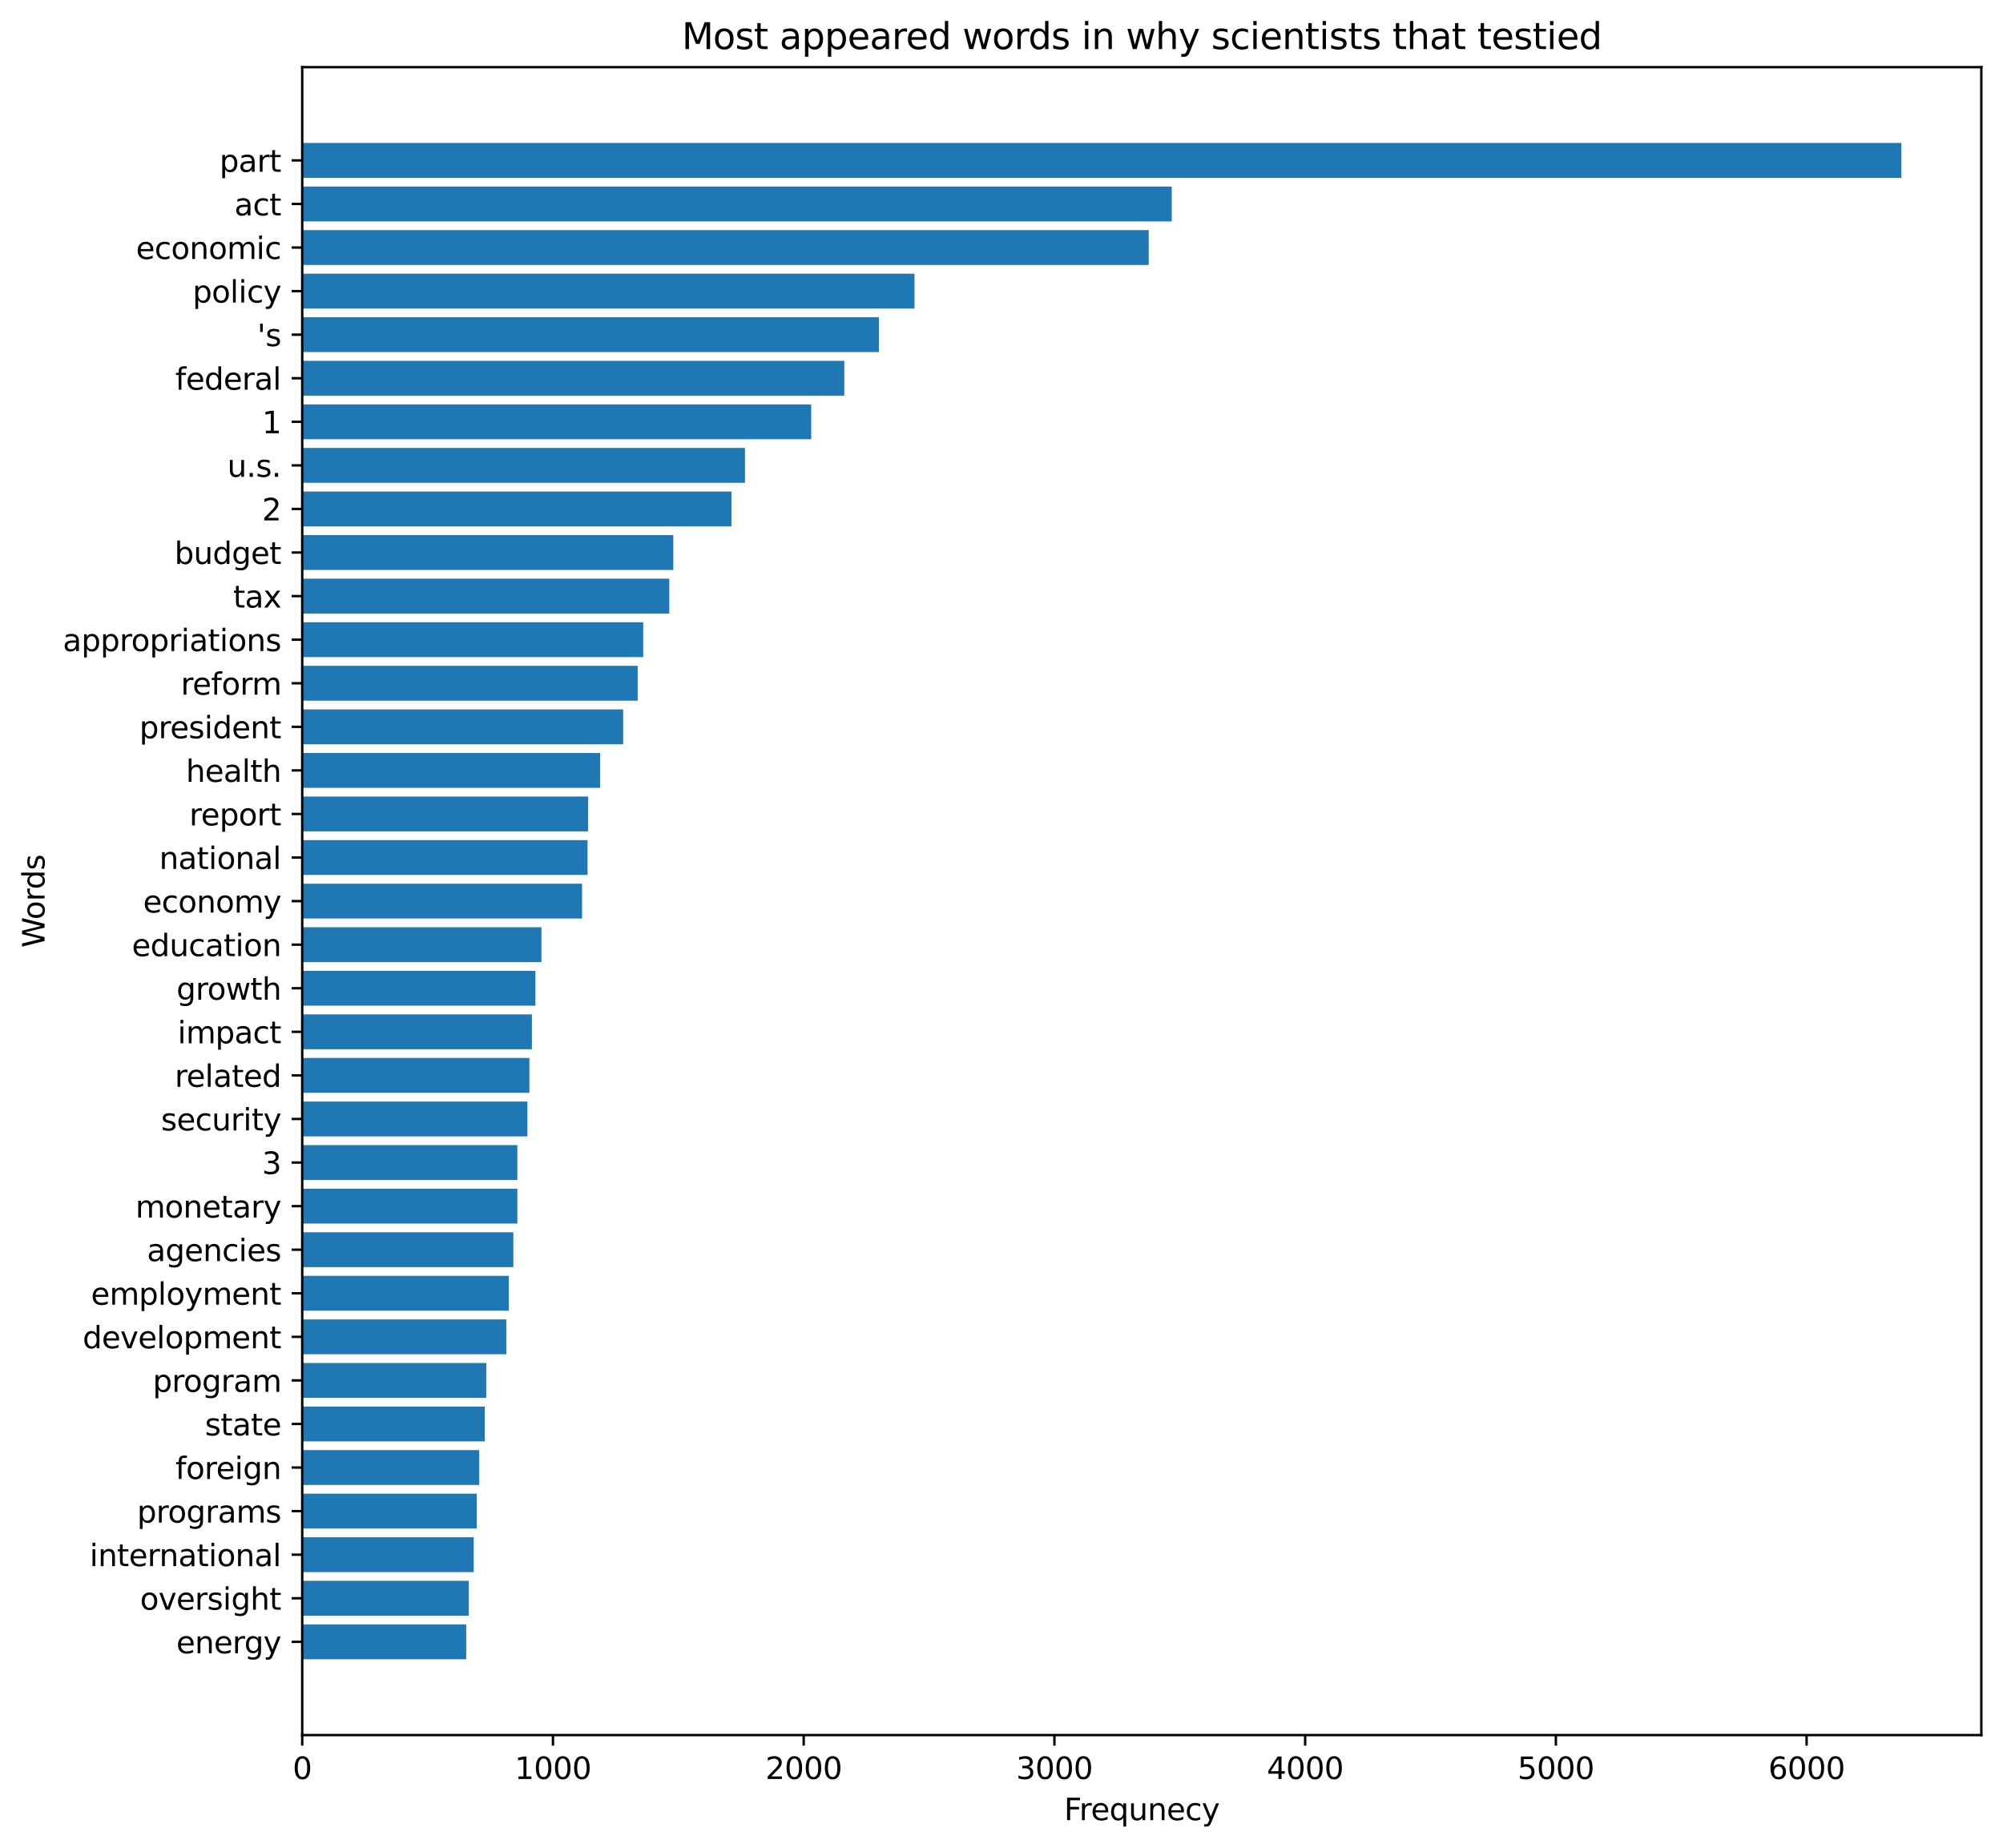 <?xml version="1.0" encoding="utf-8" standalone="no"?>
<!DOCTYPE svg PUBLIC "-//W3C//DTD SVG 1.1//EN"
  "http://www.w3.org/Graphics/SVG/1.1/DTD/svg11.dtd">
<svg xmlns:xlink="http://www.w3.org/1999/xlink" width="665.638pt" height="614.274pt" viewBox="0 0 665.638 614.274" xmlns="http://www.w3.org/2000/svg" version="1.1">
 <defs>
  <style type="text/css">*{stroke-linejoin: round; stroke-linecap: butt}</style>
 </defs>
 <g id="figure_1">
  <g id="patch_1">
   <path d="M 0 614.274 
L 665.638 614.274 
L 665.638 0 
L 0 0 
z
" style="fill: #ffffff"/>
  </g>
  <g id="axes_1">
   <g id="patch_2">
    <path d="M 100.438 576.718 
L 658.438 576.718 
L 658.438 22.318 
L 100.438 22.318 
z
" style="fill: #ffffff"/>
   </g>
   <g id="patch_3">
    <path d="M 100.438 551.518 
L 154.93 551.518 
L 154.93 539.932 
L 100.438 539.932 
z
" clip-path="url(#p241b0d9d0e)" style="fill: #1f77b4"/>
   </g>
   <g id="patch_4">
    <path d="M 100.438 537.035 
L 155.763 537.035 
L 155.763 525.449 
L 100.438 525.449 
z
" clip-path="url(#p241b0d9d0e)" style="fill: #1f77b4"/>
   </g>
   <g id="patch_5">
    <path d="M 100.438 522.553 
L 157.43 522.553 
L 157.43 510.966 
L 100.438 510.966 
z
" clip-path="url(#p241b0d9d0e)" style="fill: #1f77b4"/>
   </g>
   <g id="patch_6">
    <path d="M 100.438 508.07 
L 158.43 508.07 
L 158.43 496.484 
L 100.438 496.484 
z
" clip-path="url(#p241b0d9d0e)" style="fill: #1f77b4"/>
   </g>
   <g id="patch_7">
    <path d="M 100.438 493.587 
L 159.263 493.587 
L 159.263 482.001 
L 100.438 482.001 
z
" clip-path="url(#p241b0d9d0e)" style="fill: #1f77b4"/>
   </g>
   <g id="patch_8">
    <path d="M 100.438 479.104 
L 161.096 479.104 
L 161.096 467.518 
L 100.438 467.518 
z
" clip-path="url(#p241b0d9d0e)" style="fill: #1f77b4"/>
   </g>
   <g id="patch_9">
    <path d="M 100.438 464.622 
L 161.596 464.622 
L 161.596 453.035 
L 100.438 453.035 
z
" clip-path="url(#p241b0d9d0e)" style="fill: #1f77b4"/>
   </g>
   <g id="patch_10">
    <path d="M 100.438 450.139 
L 168.262 450.139 
L 168.262 438.553 
L 100.438 438.553 
z
" clip-path="url(#p241b0d9d0e)" style="fill: #1f77b4"/>
   </g>
   <g id="patch_11">
    <path d="M 100.438 435.656 
L 169.095 435.656 
L 169.095 424.07 
L 100.438 424.07 
z
" clip-path="url(#p241b0d9d0e)" style="fill: #1f77b4"/>
   </g>
   <g id="patch_12">
    <path d="M 100.438 421.173 
L 170.595 421.173 
L 170.595 409.587 
L 100.438 409.587 
z
" clip-path="url(#p241b0d9d0e)" style="fill: #1f77b4"/>
   </g>
   <g id="patch_13">
    <path d="M 100.438 406.691 
L 171.928 406.691 
L 171.928 395.104 
L 100.438 395.104 
z
" clip-path="url(#p241b0d9d0e)" style="fill: #1f77b4"/>
   </g>
   <g id="patch_14">
    <path d="M 100.438 392.208 
L 171.928 392.208 
L 171.928 380.622 
L 100.438 380.622 
z
" clip-path="url(#p241b0d9d0e)" style="fill: #1f77b4"/>
   </g>
   <g id="patch_15">
    <path d="M 100.438 377.725 
L 175.261 377.725 
L 175.261 366.139 
L 100.438 366.139 
z
" clip-path="url(#p241b0d9d0e)" style="fill: #1f77b4"/>
   </g>
   <g id="patch_16">
    <path d="M 100.438 363.242 
L 175.927 363.242 
L 175.927 351.656 
L 100.438 351.656 
z
" clip-path="url(#p241b0d9d0e)" style="fill: #1f77b4"/>
   </g>
   <g id="patch_17">
    <path d="M 100.438 348.76 
L 176.761 348.76 
L 176.761 337.173 
L 100.438 337.173 
z
" clip-path="url(#p241b0d9d0e)" style="fill: #1f77b4"/>
   </g>
   <g id="patch_18">
    <path d="M 100.438 334.277 
L 177.927 334.277 
L 177.927 322.691 
L 100.438 322.691 
z
" clip-path="url(#p241b0d9d0e)" style="fill: #1f77b4"/>
   </g>
   <g id="patch_19">
    <path d="M 100.438 319.794 
L 179.927 319.794 
L 179.927 308.208 
L 100.438 308.208 
z
" clip-path="url(#p241b0d9d0e)" style="fill: #1f77b4"/>
   </g>
   <g id="patch_20">
    <path d="M 100.438 305.311 
L 193.425 305.311 
L 193.425 293.725 
L 100.438 293.725 
z
" clip-path="url(#p241b0d9d0e)" style="fill: #1f77b4"/>
   </g>
   <g id="patch_21">
    <path d="M 100.438 290.828 
L 195.258 290.828 
L 195.258 279.242 
L 100.438 279.242 
z
" clip-path="url(#p241b0d9d0e)" style="fill: #1f77b4"/>
   </g>
   <g id="patch_22">
    <path d="M 100.438 276.346 
L 195.425 276.346 
L 195.425 264.76 
L 100.438 264.76 
z
" clip-path="url(#p241b0d9d0e)" style="fill: #1f77b4"/>
   </g>
   <g id="patch_23">
    <path d="M 100.438 261.863 
L 199.424 261.863 
L 199.424 250.277 
L 100.438 250.277 
z
" clip-path="url(#p241b0d9d0e)" style="fill: #1f77b4"/>
   </g>
   <g id="patch_24">
    <path d="M 100.438 247.38 
L 207.09 247.38 
L 207.09 235.794 
L 100.438 235.794 
z
" clip-path="url(#p241b0d9d0e)" style="fill: #1f77b4"/>
   </g>
   <g id="patch_25">
    <path d="M 100.438 232.897 
L 211.923 232.897 
L 211.923 221.311 
L 100.438 221.311 
z
" clip-path="url(#p241b0d9d0e)" style="fill: #1f77b4"/>
   </g>
   <g id="patch_26">
    <path d="M 100.438 218.415 
L 213.756 218.415 
L 213.756 206.828 
L 100.438 206.828 
z
" clip-path="url(#p241b0d9d0e)" style="fill: #1f77b4"/>
   </g>
   <g id="patch_27">
    <path d="M 100.438 203.932 
L 222.421 203.932 
L 222.421 192.346 
L 100.438 192.346 
z
" clip-path="url(#p241b0d9d0e)" style="fill: #1f77b4"/>
   </g>
   <g id="patch_28">
    <path d="M 100.438 189.449 
L 223.754 189.449 
L 223.754 177.863 
L 100.438 177.863 
z
" clip-path="url(#p241b0d9d0e)" style="fill: #1f77b4"/>
   </g>
   <g id="patch_29">
    <path d="M 100.438 174.966 
L 243.085 174.966 
L 243.085 163.38 
L 100.438 163.38 
z
" clip-path="url(#p241b0d9d0e)" style="fill: #1f77b4"/>
   </g>
   <g id="patch_30">
    <path d="M 100.438 160.484 
L 247.584 160.484 
L 247.584 148.897 
L 100.438 148.897 
z
" clip-path="url(#p241b0d9d0e)" style="fill: #1f77b4"/>
   </g>
   <g id="patch_31">
    <path d="M 100.438 146.001 
L 269.581 146.001 
L 269.581 134.415 
L 100.438 134.415 
z
" clip-path="url(#p241b0d9d0e)" style="fill: #1f77b4"/>
   </g>
   <g id="patch_32">
    <path d="M 100.438 131.518 
L 280.58 131.518 
L 280.58 119.932 
L 100.438 119.932 
z
" clip-path="url(#p241b0d9d0e)" style="fill: #1f77b4"/>
   </g>
   <g id="patch_33">
    <path d="M 100.438 117.035 
L 292.078 117.035 
L 292.078 105.449 
L 100.438 105.449 
z
" clip-path="url(#p241b0d9d0e)" style="fill: #1f77b4"/>
   </g>
   <g id="patch_34">
    <path d="M 100.438 102.553 
L 303.91 102.553 
L 303.91 90.966 
L 100.438 90.966 
z
" clip-path="url(#p241b0d9d0e)" style="fill: #1f77b4"/>
   </g>
   <g id="patch_35">
    <path d="M 100.438 88.07 
L 381.733 88.07 
L 381.733 76.484 
L 100.438 76.484 
z
" clip-path="url(#p241b0d9d0e)" style="fill: #1f77b4"/>
   </g>
   <g id="patch_36">
    <path d="M 100.438 73.587 
L 389.399 73.587 
L 389.399 62.001 
L 100.438 62.001 
z
" clip-path="url(#p241b0d9d0e)" style="fill: #1f77b4"/>
   </g>
   <g id="patch_37">
    <path d="M 100.438 59.104 
L 631.866 59.104 
L 631.866 47.518 
L 100.438 47.518 
z
" clip-path="url(#p241b0d9d0e)" style="fill: #1f77b4"/>
   </g>
   <g id="matplotlib.axis_1">
    <g id="xtick_1">
     <g id="line2d_1">
      <defs>
       <path id="mbbb0df22d0" d="M 0 0 
L 0 3.5 
" style="stroke: #000000; stroke-width: 0.8"/>
      </defs>
      <g>
       <use xlink:href="#mbbb0df22d0" x="100.438" y="576.718" style="stroke: #000000; stroke-width: 0.8"/>
      </g>
     </g>
     <g id="text_1">
      <!-- 0 -->
      <g transform="translate(97.256 591.317) scale(0.1 -0.1)">
       <defs>
        <path id="DejaVuSans-30" d="M 2034 4250 
Q 1547 4250 1301 3770 
Q 1056 3291 1056 2328 
Q 1056 1369 1301 889 
Q 1547 409 2034 409 
Q 2525 409 2770 889 
Q 3016 1369 3016 2328 
Q 3016 3291 2770 3770 
Q 2525 4250 2034 4250 
z
M 2034 4750 
Q 2819 4750 3233 4129 
Q 3647 3509 3647 2328 
Q 3647 1150 3233 529 
Q 2819 -91 2034 -91 
Q 1250 -91 836 529 
Q 422 1150 422 2328 
Q 422 3509 836 4129 
Q 1250 4750 2034 4750 
z
" transform="scale(0.016)"/>
       </defs>
       <use xlink:href="#DejaVuSans-30"/>
      </g>
     </g>
    </g>
    <g id="xtick_2">
     <g id="line2d_2">
      <g>
       <use xlink:href="#mbbb0df22d0" x="183.76" y="576.718" style="stroke: #000000; stroke-width: 0.8"/>
      </g>
     </g>
     <g id="text_2">
      <!-- 1000 -->
      <g transform="translate(171.035 591.317) scale(0.1 -0.1)">
       <defs>
        <path id="DejaVuSans-31" d="M 794 531 
L 1825 531 
L 1825 4091 
L 703 3866 
L 703 4441 
L 1819 4666 
L 2450 4666 
L 2450 531 
L 3481 531 
L 3481 0 
L 794 0 
L 794 531 
z
" transform="scale(0.016)"/>
       </defs>
       <use xlink:href="#DejaVuSans-31"/>
       <use xlink:href="#DejaVuSans-30" x="63.623"/>
       <use xlink:href="#DejaVuSans-30" x="127.246"/>
       <use xlink:href="#DejaVuSans-30" x="190.869"/>
      </g>
     </g>
    </g>
    <g id="xtick_3">
     <g id="line2d_3">
      <g>
       <use xlink:href="#mbbb0df22d0" x="267.082" y="576.718" style="stroke: #000000; stroke-width: 0.8"/>
      </g>
     </g>
     <g id="text_3">
      <!-- 2000 -->
      <g transform="translate(254.357 591.317) scale(0.1 -0.1)">
       <defs>
        <path id="DejaVuSans-32" d="M 1228 531 
L 3431 531 
L 3431 0 
L 469 0 
L 469 531 
Q 828 903 1448 1529 
Q 2069 2156 2228 2338 
Q 2531 2678 2651 2914 
Q 2772 3150 2772 3378 
Q 2772 3750 2511 3984 
Q 2250 4219 1831 4219 
Q 1534 4219 1204 4116 
Q 875 4013 500 3803 
L 500 4441 
Q 881 4594 1212 4672 
Q 1544 4750 1819 4750 
Q 2544 4750 2975 4387 
Q 3406 4025 3406 3419 
Q 3406 3131 3298 2873 
Q 3191 2616 2906 2266 
Q 2828 2175 2409 1742 
Q 1991 1309 1228 531 
z
" transform="scale(0.016)"/>
       </defs>
       <use xlink:href="#DejaVuSans-32"/>
       <use xlink:href="#DejaVuSans-30" x="63.623"/>
       <use xlink:href="#DejaVuSans-30" x="127.246"/>
       <use xlink:href="#DejaVuSans-30" x="190.869"/>
      </g>
     </g>
    </g>
    <g id="xtick_4">
     <g id="line2d_4">
      <g>
       <use xlink:href="#mbbb0df22d0" x="350.404" y="576.718" style="stroke: #000000; stroke-width: 0.8"/>
      </g>
     </g>
     <g id="text_4">
      <!-- 3000 -->
      <g transform="translate(337.679 591.317) scale(0.1 -0.1)">
       <defs>
        <path id="DejaVuSans-33" d="M 2597 2516 
Q 3050 2419 3304 2112 
Q 3559 1806 3559 1356 
Q 3559 666 3084 287 
Q 2609 -91 1734 -91 
Q 1441 -91 1130 -33 
Q 819 25 488 141 
L 488 750 
Q 750 597 1062 519 
Q 1375 441 1716 441 
Q 2309 441 2620 675 
Q 2931 909 2931 1356 
Q 2931 1769 2642 2001 
Q 2353 2234 1838 2234 
L 1294 2234 
L 1294 2753 
L 1863 2753 
Q 2328 2753 2575 2939 
Q 2822 3125 2822 3475 
Q 2822 3834 2567 4026 
Q 2313 4219 1838 4219 
Q 1578 4219 1281 4162 
Q 984 4106 628 3988 
L 628 4550 
Q 988 4650 1302 4700 
Q 1616 4750 1894 4750 
Q 2613 4750 3031 4423 
Q 3450 4097 3450 3541 
Q 3450 3153 3228 2886 
Q 3006 2619 2597 2516 
z
" transform="scale(0.016)"/>
       </defs>
       <use xlink:href="#DejaVuSans-33"/>
       <use xlink:href="#DejaVuSans-30" x="63.623"/>
       <use xlink:href="#DejaVuSans-30" x="127.246"/>
       <use xlink:href="#DejaVuSans-30" x="190.869"/>
      </g>
     </g>
    </g>
    <g id="xtick_5">
     <g id="line2d_5">
      <g>
       <use xlink:href="#mbbb0df22d0" x="433.726" y="576.718" style="stroke: #000000; stroke-width: 0.8"/>
      </g>
     </g>
     <g id="text_5">
      <!-- 4000 -->
      <g transform="translate(421.001 591.317) scale(0.1 -0.1)">
       <defs>
        <path id="DejaVuSans-34" d="M 2419 4116 
L 825 1625 
L 2419 1625 
L 2419 4116 
z
M 2253 4666 
L 3047 4666 
L 3047 1625 
L 3713 1625 
L 3713 1100 
L 3047 1100 
L 3047 0 
L 2419 0 
L 2419 1100 
L 313 1100 
L 313 1709 
L 2253 4666 
z
" transform="scale(0.016)"/>
       </defs>
       <use xlink:href="#DejaVuSans-34"/>
       <use xlink:href="#DejaVuSans-30" x="63.623"/>
       <use xlink:href="#DejaVuSans-30" x="127.246"/>
       <use xlink:href="#DejaVuSans-30" x="190.869"/>
      </g>
     </g>
    </g>
    <g id="xtick_6">
     <g id="line2d_6">
      <g>
       <use xlink:href="#mbbb0df22d0" x="517.048" y="576.718" style="stroke: #000000; stroke-width: 0.8"/>
      </g>
     </g>
     <g id="text_6">
      <!-- 5000 -->
      <g transform="translate(504.323 591.317) scale(0.1 -0.1)">
       <defs>
        <path id="DejaVuSans-35" d="M 691 4666 
L 3169 4666 
L 3169 4134 
L 1269 4134 
L 1269 2991 
Q 1406 3038 1543 3061 
Q 1681 3084 1819 3084 
Q 2600 3084 3056 2656 
Q 3513 2228 3513 1497 
Q 3513 744 3044 326 
Q 2575 -91 1722 -91 
Q 1428 -91 1123 -41 
Q 819 9 494 109 
L 494 744 
Q 775 591 1075 516 
Q 1375 441 1709 441 
Q 2250 441 2565 725 
Q 2881 1009 2881 1497 
Q 2881 1984 2565 2268 
Q 2250 2553 1709 2553 
Q 1456 2553 1204 2497 
Q 953 2441 691 2322 
L 691 4666 
z
" transform="scale(0.016)"/>
       </defs>
       <use xlink:href="#DejaVuSans-35"/>
       <use xlink:href="#DejaVuSans-30" x="63.623"/>
       <use xlink:href="#DejaVuSans-30" x="127.246"/>
       <use xlink:href="#DejaVuSans-30" x="190.869"/>
      </g>
     </g>
    </g>
    <g id="xtick_7">
     <g id="line2d_7">
      <g>
       <use xlink:href="#mbbb0df22d0" x="600.37" y="576.718" style="stroke: #000000; stroke-width: 0.8"/>
      </g>
     </g>
     <g id="text_7">
      <!-- 6000 -->
      <g transform="translate(587.645 591.317) scale(0.1 -0.1)">
       <defs>
        <path id="DejaVuSans-36" d="M 2113 2584 
Q 1688 2584 1439 2293 
Q 1191 2003 1191 1497 
Q 1191 994 1439 701 
Q 1688 409 2113 409 
Q 2538 409 2786 701 
Q 3034 994 3034 1497 
Q 3034 2003 2786 2293 
Q 2538 2584 2113 2584 
z
M 3366 4563 
L 3366 3988 
Q 3128 4100 2886 4159 
Q 2644 4219 2406 4219 
Q 1781 4219 1451 3797 
Q 1122 3375 1075 2522 
Q 1259 2794 1537 2939 
Q 1816 3084 2150 3084 
Q 2853 3084 3261 2657 
Q 3669 2231 3669 1497 
Q 3669 778 3244 343 
Q 2819 -91 2113 -91 
Q 1303 -91 875 529 
Q 447 1150 447 2328 
Q 447 3434 972 4092 
Q 1497 4750 2381 4750 
Q 2619 4750 2861 4703 
Q 3103 4656 3366 4563 
z
" transform="scale(0.016)"/>
       </defs>
       <use xlink:href="#DejaVuSans-36"/>
       <use xlink:href="#DejaVuSans-30" x="63.623"/>
       <use xlink:href="#DejaVuSans-30" x="127.246"/>
       <use xlink:href="#DejaVuSans-30" x="190.869"/>
      </g>
     </g>
    </g>
    <g id="text_8">
     <!-- Frequnecy -->
     <g transform="translate(353.608 604.995) scale(0.1 -0.1)">
      <defs>
       <path id="DejaVuSans-46" d="M 628 4666 
L 3309 4666 
L 3309 4134 
L 1259 4134 
L 1259 2759 
L 3109 2759 
L 3109 2228 
L 1259 2228 
L 1259 0 
L 628 0 
L 628 4666 
z
" transform="scale(0.016)"/>
       <path id="DejaVuSans-72" d="M 2631 2963 
Q 2534 3019 2420 3045 
Q 2306 3072 2169 3072 
Q 1681 3072 1420 2755 
Q 1159 2438 1159 1844 
L 1159 0 
L 581 0 
L 581 3500 
L 1159 3500 
L 1159 2956 
Q 1341 3275 1631 3429 
Q 1922 3584 2338 3584 
Q 2397 3584 2469 3576 
Q 2541 3569 2628 3553 
L 2631 2963 
z
" transform="scale(0.016)"/>
       <path id="DejaVuSans-65" d="M 3597 1894 
L 3597 1613 
L 953 1613 
Q 991 1019 1311 708 
Q 1631 397 2203 397 
Q 2534 397 2845 478 
Q 3156 559 3463 722 
L 3463 178 
Q 3153 47 2828 -22 
Q 2503 -91 2169 -91 
Q 1331 -91 842 396 
Q 353 884 353 1716 
Q 353 2575 817 3079 
Q 1281 3584 2069 3584 
Q 2775 3584 3186 3129 
Q 3597 2675 3597 1894 
z
M 3022 2063 
Q 3016 2534 2758 2815 
Q 2500 3097 2075 3097 
Q 1594 3097 1305 2825 
Q 1016 2553 972 2059 
L 3022 2063 
z
" transform="scale(0.016)"/>
       <path id="DejaVuSans-71" d="M 947 1747 
Q 947 1113 1208 752 
Q 1469 391 1925 391 
Q 2381 391 2643 752 
Q 2906 1113 2906 1747 
Q 2906 2381 2643 2742 
Q 2381 3103 1925 3103 
Q 1469 3103 1208 2742 
Q 947 2381 947 1747 
z
M 2906 525 
Q 2725 213 2448 61 
Q 2172 -91 1784 -91 
Q 1150 -91 751 415 
Q 353 922 353 1747 
Q 353 2572 751 3078 
Q 1150 3584 1784 3584 
Q 2172 3584 2448 3432 
Q 2725 3281 2906 2969 
L 2906 3500 
L 3481 3500 
L 3481 -1331 
L 2906 -1331 
L 2906 525 
z
" transform="scale(0.016)"/>
       <path id="DejaVuSans-75" d="M 544 1381 
L 544 3500 
L 1119 3500 
L 1119 1403 
Q 1119 906 1312 657 
Q 1506 409 1894 409 
Q 2359 409 2629 706 
Q 2900 1003 2900 1516 
L 2900 3500 
L 3475 3500 
L 3475 0 
L 2900 0 
L 2900 538 
Q 2691 219 2414 64 
Q 2138 -91 1772 -91 
Q 1169 -91 856 284 
Q 544 659 544 1381 
z
M 1991 3584 
L 1991 3584 
z
" transform="scale(0.016)"/>
       <path id="DejaVuSans-6e" d="M 3513 2113 
L 3513 0 
L 2938 0 
L 2938 2094 
Q 2938 2591 2744 2837 
Q 2550 3084 2163 3084 
Q 1697 3084 1428 2787 
Q 1159 2491 1159 1978 
L 1159 0 
L 581 0 
L 581 3500 
L 1159 3500 
L 1159 2956 
Q 1366 3272 1645 3428 
Q 1925 3584 2291 3584 
Q 2894 3584 3203 3211 
Q 3513 2838 3513 2113 
z
" transform="scale(0.016)"/>
       <path id="DejaVuSans-63" d="M 3122 3366 
L 3122 2828 
Q 2878 2963 2633 3030 
Q 2388 3097 2138 3097 
Q 1578 3097 1268 2742 
Q 959 2388 959 1747 
Q 959 1106 1268 751 
Q 1578 397 2138 397 
Q 2388 397 2633 464 
Q 2878 531 3122 666 
L 3122 134 
Q 2881 22 2623 -34 
Q 2366 -91 2075 -91 
Q 1284 -91 818 406 
Q 353 903 353 1747 
Q 353 2603 823 3093 
Q 1294 3584 2113 3584 
Q 2378 3584 2631 3529 
Q 2884 3475 3122 3366 
z
" transform="scale(0.016)"/>
       <path id="DejaVuSans-79" d="M 2059 -325 
Q 1816 -950 1584 -1140 
Q 1353 -1331 966 -1331 
L 506 -1331 
L 506 -850 
L 844 -850 
Q 1081 -850 1212 -737 
Q 1344 -625 1503 -206 
L 1606 56 
L 191 3500 
L 800 3500 
L 1894 763 
L 2988 3500 
L 3597 3500 
L 2059 -325 
z
" transform="scale(0.016)"/>
      </defs>
      <use xlink:href="#DejaVuSans-46"/>
      <use xlink:href="#DejaVuSans-72" x="50.27"/>
      <use xlink:href="#DejaVuSans-65" x="89.133"/>
      <use xlink:href="#DejaVuSans-71" x="150.656"/>
      <use xlink:href="#DejaVuSans-75" x="214.133"/>
      <use xlink:href="#DejaVuSans-6e" x="277.512"/>
      <use xlink:href="#DejaVuSans-65" x="340.891"/>
      <use xlink:href="#DejaVuSans-63" x="402.414"/>
      <use xlink:href="#DejaVuSans-79" x="457.395"/>
     </g>
    </g>
   </g>
   <g id="matplotlib.axis_2">
    <g id="ytick_1">
     <g id="line2d_8">
      <defs>
       <path id="m7ee040535e" d="M 0 0 
L -3.5 0 
" style="stroke: #000000; stroke-width: 0.8"/>
      </defs>
      <g>
       <use xlink:href="#m7ee040535e" x="100.438" y="545.725" style="stroke: #000000; stroke-width: 0.8"/>
      </g>
     </g>
     <g id="text_9">
      <!-- energy -->
      <g transform="translate(58.591 549.524) scale(0.1 -0.1)">
       <defs>
        <path id="DejaVuSans-67" d="M 2906 1791 
Q 2906 2416 2648 2759 
Q 2391 3103 1925 3103 
Q 1463 3103 1205 2759 
Q 947 2416 947 1791 
Q 947 1169 1205 825 
Q 1463 481 1925 481 
Q 2391 481 2648 825 
Q 2906 1169 2906 1791 
z
M 3481 434 
Q 3481 -459 3084 -895 
Q 2688 -1331 1869 -1331 
Q 1566 -1331 1297 -1286 
Q 1028 -1241 775 -1147 
L 775 -588 
Q 1028 -725 1275 -790 
Q 1522 -856 1778 -856 
Q 2344 -856 2625 -561 
Q 2906 -266 2906 331 
L 2906 616 
Q 2728 306 2450 153 
Q 2172 0 1784 0 
Q 1141 0 747 490 
Q 353 981 353 1791 
Q 353 2603 747 3093 
Q 1141 3584 1784 3584 
Q 2172 3584 2450 3431 
Q 2728 3278 2906 2969 
L 2906 3500 
L 3481 3500 
L 3481 434 
z
" transform="scale(0.016)"/>
       </defs>
       <use xlink:href="#DejaVuSans-65"/>
       <use xlink:href="#DejaVuSans-6e" x="61.523"/>
       <use xlink:href="#DejaVuSans-65" x="124.902"/>
       <use xlink:href="#DejaVuSans-72" x="186.426"/>
       <use xlink:href="#DejaVuSans-67" x="225.789"/>
       <use xlink:href="#DejaVuSans-79" x="289.266"/>
      </g>
     </g>
    </g>
    <g id="ytick_2">
     <g id="line2d_9">
      <g>
       <use xlink:href="#m7ee040535e" x="100.438" y="531.242" style="stroke: #000000; stroke-width: 0.8"/>
      </g>
     </g>
     <g id="text_10">
      <!-- oversight -->
      <g transform="translate(46.542 535.041) scale(0.1 -0.1)">
       <defs>
        <path id="DejaVuSans-6f" d="M 1959 3097 
Q 1497 3097 1228 2736 
Q 959 2375 959 1747 
Q 959 1119 1226 758 
Q 1494 397 1959 397 
Q 2419 397 2687 759 
Q 2956 1122 2956 1747 
Q 2956 2369 2687 2733 
Q 2419 3097 1959 3097 
z
M 1959 3584 
Q 2709 3584 3137 3096 
Q 3566 2609 3566 1747 
Q 3566 888 3137 398 
Q 2709 -91 1959 -91 
Q 1206 -91 779 398 
Q 353 888 353 1747 
Q 353 2609 779 3096 
Q 1206 3584 1959 3584 
z
" transform="scale(0.016)"/>
        <path id="DejaVuSans-76" d="M 191 3500 
L 800 3500 
L 1894 563 
L 2988 3500 
L 3597 3500 
L 2284 0 
L 1503 0 
L 191 3500 
z
" transform="scale(0.016)"/>
        <path id="DejaVuSans-73" d="M 2834 3397 
L 2834 2853 
Q 2591 2978 2328 3040 
Q 2066 3103 1784 3103 
Q 1356 3103 1142 2972 
Q 928 2841 928 2578 
Q 928 2378 1081 2264 
Q 1234 2150 1697 2047 
L 1894 2003 
Q 2506 1872 2764 1633 
Q 3022 1394 3022 966 
Q 3022 478 2636 193 
Q 2250 -91 1575 -91 
Q 1294 -91 989 -36 
Q 684 19 347 128 
L 347 722 
Q 666 556 975 473 
Q 1284 391 1588 391 
Q 1994 391 2212 530 
Q 2431 669 2431 922 
Q 2431 1156 2273 1281 
Q 2116 1406 1581 1522 
L 1381 1569 
Q 847 1681 609 1914 
Q 372 2147 372 2553 
Q 372 3047 722 3315 
Q 1072 3584 1716 3584 
Q 2034 3584 2315 3537 
Q 2597 3491 2834 3397 
z
" transform="scale(0.016)"/>
        <path id="DejaVuSans-69" d="M 603 3500 
L 1178 3500 
L 1178 0 
L 603 0 
L 603 3500 
z
M 603 4863 
L 1178 4863 
L 1178 4134 
L 603 4134 
L 603 4863 
z
" transform="scale(0.016)"/>
        <path id="DejaVuSans-68" d="M 3513 2113 
L 3513 0 
L 2938 0 
L 2938 2094 
Q 2938 2591 2744 2837 
Q 2550 3084 2163 3084 
Q 1697 3084 1428 2787 
Q 1159 2491 1159 1978 
L 1159 0 
L 581 0 
L 581 4863 
L 1159 4863 
L 1159 2956 
Q 1366 3272 1645 3428 
Q 1925 3584 2291 3584 
Q 2894 3584 3203 3211 
Q 3513 2838 3513 2113 
z
" transform="scale(0.016)"/>
        <path id="DejaVuSans-74" d="M 1172 4494 
L 1172 3500 
L 2356 3500 
L 2356 3053 
L 1172 3053 
L 1172 1153 
Q 1172 725 1289 603 
Q 1406 481 1766 481 
L 2356 481 
L 2356 0 
L 1766 0 
Q 1100 0 847 248 
Q 594 497 594 1153 
L 594 3053 
L 172 3053 
L 172 3500 
L 594 3500 
L 594 4494 
L 1172 4494 
z
" transform="scale(0.016)"/>
       </defs>
       <use xlink:href="#DejaVuSans-6f"/>
       <use xlink:href="#DejaVuSans-76" x="61.182"/>
       <use xlink:href="#DejaVuSans-65" x="120.361"/>
       <use xlink:href="#DejaVuSans-72" x="181.885"/>
       <use xlink:href="#DejaVuSans-73" x="222.998"/>
       <use xlink:href="#DejaVuSans-69" x="275.098"/>
       <use xlink:href="#DejaVuSans-67" x="302.881"/>
       <use xlink:href="#DejaVuSans-68" x="366.357"/>
       <use xlink:href="#DejaVuSans-74" x="429.736"/>
      </g>
     </g>
    </g>
    <g id="ytick_3">
     <g id="line2d_10">
      <g>
       <use xlink:href="#m7ee040535e" x="100.438" y="516.76" style="stroke: #000000; stroke-width: 0.8"/>
      </g>
     </g>
     <g id="text_11">
      <!-- international -->
      <g transform="translate(29.786 520.559) scale(0.1 -0.1)">
       <defs>
        <path id="DejaVuSans-61" d="M 2194 1759 
Q 1497 1759 1228 1600 
Q 959 1441 959 1056 
Q 959 750 1161 570 
Q 1363 391 1709 391 
Q 2188 391 2477 730 
Q 2766 1069 2766 1631 
L 2766 1759 
L 2194 1759 
z
M 3341 1997 
L 3341 0 
L 2766 0 
L 2766 531 
Q 2569 213 2275 61 
Q 1981 -91 1556 -91 
Q 1019 -91 701 211 
Q 384 513 384 1019 
Q 384 1609 779 1909 
Q 1175 2209 1959 2209 
L 2766 2209 
L 2766 2266 
Q 2766 2663 2505 2880 
Q 2244 3097 1772 3097 
Q 1472 3097 1187 3025 
Q 903 2953 641 2809 
L 641 3341 
Q 956 3463 1253 3523 
Q 1550 3584 1831 3584 
Q 2591 3584 2966 3190 
Q 3341 2797 3341 1997 
z
" transform="scale(0.016)"/>
        <path id="DejaVuSans-6c" d="M 603 4863 
L 1178 4863 
L 1178 0 
L 603 0 
L 603 4863 
z
" transform="scale(0.016)"/>
       </defs>
       <use xlink:href="#DejaVuSans-69"/>
       <use xlink:href="#DejaVuSans-6e" x="27.783"/>
       <use xlink:href="#DejaVuSans-74" x="91.162"/>
       <use xlink:href="#DejaVuSans-65" x="130.371"/>
       <use xlink:href="#DejaVuSans-72" x="191.895"/>
       <use xlink:href="#DejaVuSans-6e" x="231.258"/>
       <use xlink:href="#DejaVuSans-61" x="294.637"/>
       <use xlink:href="#DejaVuSans-74" x="355.916"/>
       <use xlink:href="#DejaVuSans-69" x="395.125"/>
       <use xlink:href="#DejaVuSans-6f" x="422.908"/>
       <use xlink:href="#DejaVuSans-6e" x="484.09"/>
       <use xlink:href="#DejaVuSans-61" x="547.469"/>
       <use xlink:href="#DejaVuSans-6c" x="608.748"/>
      </g>
     </g>
    </g>
    <g id="ytick_4">
     <g id="line2d_11">
      <g>
       <use xlink:href="#m7ee040535e" x="100.438" y="502.277" style="stroke: #000000; stroke-width: 0.8"/>
      </g>
     </g>
     <g id="text_12">
      <!-- programs -->
      <g transform="translate(45.547 506.076) scale(0.1 -0.1)">
       <defs>
        <path id="DejaVuSans-70" d="M 1159 525 
L 1159 -1331 
L 581 -1331 
L 581 3500 
L 1159 3500 
L 1159 2969 
Q 1341 3281 1617 3432 
Q 1894 3584 2278 3584 
Q 2916 3584 3314 3078 
Q 3713 2572 3713 1747 
Q 3713 922 3314 415 
Q 2916 -91 2278 -91 
Q 1894 -91 1617 61 
Q 1341 213 1159 525 
z
M 3116 1747 
Q 3116 2381 2855 2742 
Q 2594 3103 2138 3103 
Q 1681 3103 1420 2742 
Q 1159 2381 1159 1747 
Q 1159 1113 1420 752 
Q 1681 391 2138 391 
Q 2594 391 2855 752 
Q 3116 1113 3116 1747 
z
" transform="scale(0.016)"/>
        <path id="DejaVuSans-6d" d="M 3328 2828 
Q 3544 3216 3844 3400 
Q 4144 3584 4550 3584 
Q 5097 3584 5394 3201 
Q 5691 2819 5691 2113 
L 5691 0 
L 5113 0 
L 5113 2094 
Q 5113 2597 4934 2840 
Q 4756 3084 4391 3084 
Q 3944 3084 3684 2787 
Q 3425 2491 3425 1978 
L 3425 0 
L 2847 0 
L 2847 2094 
Q 2847 2600 2669 2842 
Q 2491 3084 2119 3084 
Q 1678 3084 1418 2786 
Q 1159 2488 1159 1978 
L 1159 0 
L 581 0 
L 581 3500 
L 1159 3500 
L 1159 2956 
Q 1356 3278 1631 3431 
Q 1906 3584 2284 3584 
Q 2666 3584 2933 3390 
Q 3200 3197 3328 2828 
z
" transform="scale(0.016)"/>
       </defs>
       <use xlink:href="#DejaVuSans-70"/>
       <use xlink:href="#DejaVuSans-72" x="63.477"/>
       <use xlink:href="#DejaVuSans-6f" x="102.34"/>
       <use xlink:href="#DejaVuSans-67" x="163.521"/>
       <use xlink:href="#DejaVuSans-72" x="226.998"/>
       <use xlink:href="#DejaVuSans-61" x="268.111"/>
       <use xlink:href="#DejaVuSans-6d" x="329.391"/>
       <use xlink:href="#DejaVuSans-73" x="426.803"/>
      </g>
     </g>
    </g>
    <g id="ytick_5">
     <g id="line2d_12">
      <g>
       <use xlink:href="#m7ee040535e" x="100.438" y="487.794" style="stroke: #000000; stroke-width: 0.8"/>
      </g>
     </g>
     <g id="text_13">
      <!-- foreign -->
      <g transform="translate(58.295 491.593) scale(0.1 -0.1)">
       <defs>
        <path id="DejaVuSans-66" d="M 2375 4863 
L 2375 4384 
L 1825 4384 
Q 1516 4384 1395 4259 
Q 1275 4134 1275 3809 
L 1275 3500 
L 2222 3500 
L 2222 3053 
L 1275 3053 
L 1275 0 
L 697 0 
L 697 3053 
L 147 3053 
L 147 3500 
L 697 3500 
L 697 3744 
Q 697 4328 969 4595 
Q 1241 4863 1831 4863 
L 2375 4863 
z
" transform="scale(0.016)"/>
       </defs>
       <use xlink:href="#DejaVuSans-66"/>
       <use xlink:href="#DejaVuSans-6f" x="35.205"/>
       <use xlink:href="#DejaVuSans-72" x="96.387"/>
       <use xlink:href="#DejaVuSans-65" x="135.25"/>
       <use xlink:href="#DejaVuSans-69" x="196.773"/>
       <use xlink:href="#DejaVuSans-67" x="224.557"/>
       <use xlink:href="#DejaVuSans-6e" x="288.033"/>
      </g>
     </g>
    </g>
    <g id="ytick_6">
     <g id="line2d_13">
      <g>
       <use xlink:href="#m7ee040535e" x="100.438" y="473.311" style="stroke: #000000; stroke-width: 0.8"/>
      </g>
     </g>
     <g id="text_14">
      <!-- state -->
      <g transform="translate(68.106 477.11) scale(0.1 -0.1)">
       <use xlink:href="#DejaVuSans-73"/>
       <use xlink:href="#DejaVuSans-74" x="52.1"/>
       <use xlink:href="#DejaVuSans-61" x="91.309"/>
       <use xlink:href="#DejaVuSans-74" x="152.588"/>
       <use xlink:href="#DejaVuSans-65" x="191.797"/>
      </g>
     </g>
    </g>
    <g id="ytick_7">
     <g id="line2d_14">
      <g>
       <use xlink:href="#m7ee040535e" x="100.438" y="458.828" style="stroke: #000000; stroke-width: 0.8"/>
      </g>
     </g>
     <g id="text_15">
      <!-- program -->
      <g transform="translate(50.756 462.628) scale(0.1 -0.1)">
       <use xlink:href="#DejaVuSans-70"/>
       <use xlink:href="#DejaVuSans-72" x="63.477"/>
       <use xlink:href="#DejaVuSans-6f" x="102.34"/>
       <use xlink:href="#DejaVuSans-67" x="163.521"/>
       <use xlink:href="#DejaVuSans-72" x="226.998"/>
       <use xlink:href="#DejaVuSans-61" x="268.111"/>
       <use xlink:href="#DejaVuSans-6d" x="329.391"/>
      </g>
     </g>
    </g>
    <g id="ytick_8">
     <g id="line2d_15">
      <g>
       <use xlink:href="#m7ee040535e" x="100.438" y="444.346" style="stroke: #000000; stroke-width: 0.8"/>
      </g>
     </g>
     <g id="text_16">
      <!-- development -->
      <g transform="translate(27.467 448.145) scale(0.1 -0.1)">
       <defs>
        <path id="DejaVuSans-64" d="M 2906 2969 
L 2906 4863 
L 3481 4863 
L 3481 0 
L 2906 0 
L 2906 525 
Q 2725 213 2448 61 
Q 2172 -91 1784 -91 
Q 1150 -91 751 415 
Q 353 922 353 1747 
Q 353 2572 751 3078 
Q 1150 3584 1784 3584 
Q 2172 3584 2448 3432 
Q 2725 3281 2906 2969 
z
M 947 1747 
Q 947 1113 1208 752 
Q 1469 391 1925 391 
Q 2381 391 2643 752 
Q 2906 1113 2906 1747 
Q 2906 2381 2643 2742 
Q 2381 3103 1925 3103 
Q 1469 3103 1208 2742 
Q 947 2381 947 1747 
z
" transform="scale(0.016)"/>
       </defs>
       <use xlink:href="#DejaVuSans-64"/>
       <use xlink:href="#DejaVuSans-65" x="63.477"/>
       <use xlink:href="#DejaVuSans-76" x="125"/>
       <use xlink:href="#DejaVuSans-65" x="184.18"/>
       <use xlink:href="#DejaVuSans-6c" x="245.703"/>
       <use xlink:href="#DejaVuSans-6f" x="273.486"/>
       <use xlink:href="#DejaVuSans-70" x="334.668"/>
       <use xlink:href="#DejaVuSans-6d" x="398.145"/>
       <use xlink:href="#DejaVuSans-65" x="495.557"/>
       <use xlink:href="#DejaVuSans-6e" x="557.08"/>
       <use xlink:href="#DejaVuSans-74" x="620.459"/>
      </g>
     </g>
    </g>
    <g id="ytick_9">
     <g id="line2d_16">
      <g>
       <use xlink:href="#m7ee040535e" x="100.438" y="429.863" style="stroke: #000000; stroke-width: 0.8"/>
      </g>
     </g>
     <g id="text_17">
      <!-- employment -->
      <g transform="translate(30.228 433.662) scale(0.1 -0.1)">
       <use xlink:href="#DejaVuSans-65"/>
       <use xlink:href="#DejaVuSans-6d" x="61.523"/>
       <use xlink:href="#DejaVuSans-70" x="158.936"/>
       <use xlink:href="#DejaVuSans-6c" x="222.412"/>
       <use xlink:href="#DejaVuSans-6f" x="250.195"/>
       <use xlink:href="#DejaVuSans-79" x="311.377"/>
       <use xlink:href="#DejaVuSans-6d" x="370.557"/>
       <use xlink:href="#DejaVuSans-65" x="467.969"/>
       <use xlink:href="#DejaVuSans-6e" x="529.492"/>
       <use xlink:href="#DejaVuSans-74" x="592.871"/>
      </g>
     </g>
    </g>
    <g id="ytick_10">
     <g id="line2d_17">
      <g>
       <use xlink:href="#m7ee040535e" x="100.438" y="415.38" style="stroke: #000000; stroke-width: 0.8"/>
      </g>
     </g>
     <g id="text_18">
      <!-- agencies -->
      <g transform="translate(48.831 419.179) scale(0.1 -0.1)">
       <use xlink:href="#DejaVuSans-61"/>
       <use xlink:href="#DejaVuSans-67" x="61.279"/>
       <use xlink:href="#DejaVuSans-65" x="124.756"/>
       <use xlink:href="#DejaVuSans-6e" x="186.279"/>
       <use xlink:href="#DejaVuSans-63" x="249.658"/>
       <use xlink:href="#DejaVuSans-69" x="304.639"/>
       <use xlink:href="#DejaVuSans-65" x="332.422"/>
       <use xlink:href="#DejaVuSans-73" x="393.945"/>
      </g>
     </g>
    </g>
    <g id="ytick_11">
     <g id="line2d_18">
      <g>
       <use xlink:href="#m7ee040535e" x="100.438" y="400.897" style="stroke: #000000; stroke-width: 0.8"/>
      </g>
     </g>
     <g id="text_19">
      <!-- monetary -->
      <g transform="translate(45.009 404.697) scale(0.1 -0.1)">
       <use xlink:href="#DejaVuSans-6d"/>
       <use xlink:href="#DejaVuSans-6f" x="97.412"/>
       <use xlink:href="#DejaVuSans-6e" x="158.594"/>
       <use xlink:href="#DejaVuSans-65" x="221.973"/>
       <use xlink:href="#DejaVuSans-74" x="283.496"/>
       <use xlink:href="#DejaVuSans-61" x="322.705"/>
       <use xlink:href="#DejaVuSans-72" x="383.984"/>
       <use xlink:href="#DejaVuSans-79" x="425.098"/>
      </g>
     </g>
    </g>
    <g id="ytick_12">
     <g id="line2d_19">
      <g>
       <use xlink:href="#m7ee040535e" x="100.438" y="386.415" style="stroke: #000000; stroke-width: 0.8"/>
      </g>
     </g>
     <g id="text_20">
      <!-- 3 -->
      <g transform="translate(87.075 390.214) scale(0.1 -0.1)">
       <use xlink:href="#DejaVuSans-33"/>
      </g>
     </g>
    </g>
    <g id="ytick_13">
     <g id="line2d_20">
      <g>
       <use xlink:href="#m7ee040535e" x="100.438" y="371.932" style="stroke: #000000; stroke-width: 0.8"/>
      </g>
     </g>
     <g id="text_21">
      <!-- security -->
      <g transform="translate(53.511 375.731) scale(0.1 -0.1)">
       <use xlink:href="#DejaVuSans-73"/>
       <use xlink:href="#DejaVuSans-65" x="52.1"/>
       <use xlink:href="#DejaVuSans-63" x="113.623"/>
       <use xlink:href="#DejaVuSans-75" x="168.604"/>
       <use xlink:href="#DejaVuSans-72" x="231.982"/>
       <use xlink:href="#DejaVuSans-69" x="273.096"/>
       <use xlink:href="#DejaVuSans-74" x="300.879"/>
       <use xlink:href="#DejaVuSans-79" x="340.088"/>
      </g>
     </g>
    </g>
    <g id="ytick_14">
     <g id="line2d_21">
      <g>
       <use xlink:href="#m7ee040535e" x="100.438" y="357.449" style="stroke: #000000; stroke-width: 0.8"/>
      </g>
     </g>
     <g id="text_22">
      <!-- related -->
      <g transform="translate(58.07 361.248) scale(0.1 -0.1)">
       <use xlink:href="#DejaVuSans-72"/>
       <use xlink:href="#DejaVuSans-65" x="38.863"/>
       <use xlink:href="#DejaVuSans-6c" x="100.387"/>
       <use xlink:href="#DejaVuSans-61" x="128.17"/>
       <use xlink:href="#DejaVuSans-74" x="189.449"/>
       <use xlink:href="#DejaVuSans-65" x="228.658"/>
       <use xlink:href="#DejaVuSans-64" x="290.182"/>
      </g>
     </g>
    </g>
    <g id="ytick_15">
     <g id="line2d_22">
      <g>
       <use xlink:href="#m7ee040535e" x="100.438" y="342.966" style="stroke: #000000; stroke-width: 0.8"/>
      </g>
     </g>
     <g id="text_23">
      <!-- impact -->
      <g transform="translate(59.023 346.766) scale(0.1 -0.1)">
       <use xlink:href="#DejaVuSans-69"/>
       <use xlink:href="#DejaVuSans-6d" x="27.783"/>
       <use xlink:href="#DejaVuSans-70" x="125.195"/>
       <use xlink:href="#DejaVuSans-61" x="188.672"/>
       <use xlink:href="#DejaVuSans-63" x="249.951"/>
       <use xlink:href="#DejaVuSans-74" x="304.932"/>
      </g>
     </g>
    </g>
    <g id="ytick_16">
     <g id="line2d_23">
      <g>
       <use xlink:href="#m7ee040535e" x="100.438" y="328.484" style="stroke: #000000; stroke-width: 0.8"/>
      </g>
     </g>
     <g id="text_24">
      <!-- growth -->
      <g transform="translate(58.648 332.283) scale(0.1 -0.1)">
       <defs>
        <path id="DejaVuSans-77" d="M 269 3500 
L 844 3500 
L 1563 769 
L 2278 3500 
L 2956 3500 
L 3675 769 
L 4391 3500 
L 4966 3500 
L 4050 0 
L 3372 0 
L 2619 2869 
L 1863 0 
L 1184 0 
L 269 3500 
z
" transform="scale(0.016)"/>
       </defs>
       <use xlink:href="#DejaVuSans-67"/>
       <use xlink:href="#DejaVuSans-72" x="63.477"/>
       <use xlink:href="#DejaVuSans-6f" x="102.34"/>
       <use xlink:href="#DejaVuSans-77" x="163.521"/>
       <use xlink:href="#DejaVuSans-74" x="245.309"/>
       <use xlink:href="#DejaVuSans-68" x="284.518"/>
      </g>
     </g>
    </g>
    <g id="ytick_17">
     <g id="line2d_24">
      <g>
       <use xlink:href="#m7ee040535e" x="100.438" y="314.001" style="stroke: #000000; stroke-width: 0.8"/>
      </g>
     </g>
     <g id="text_25">
      <!-- education -->
      <g transform="translate(43.817 317.8) scale(0.1 -0.1)">
       <use xlink:href="#DejaVuSans-65"/>
       <use xlink:href="#DejaVuSans-64" x="61.523"/>
       <use xlink:href="#DejaVuSans-75" x="125"/>
       <use xlink:href="#DejaVuSans-63" x="188.379"/>
       <use xlink:href="#DejaVuSans-61" x="243.359"/>
       <use xlink:href="#DejaVuSans-74" x="304.639"/>
       <use xlink:href="#DejaVuSans-69" x="343.848"/>
       <use xlink:href="#DejaVuSans-6f" x="371.631"/>
       <use xlink:href="#DejaVuSans-6e" x="432.812"/>
      </g>
     </g>
    </g>
    <g id="ytick_18">
     <g id="line2d_25">
      <g>
       <use xlink:href="#m7ee040535e" x="100.438" y="299.518" style="stroke: #000000; stroke-width: 0.8"/>
      </g>
     </g>
     <g id="text_26">
      <!-- economy -->
      <g transform="translate(47.552 303.317) scale(0.1 -0.1)">
       <use xlink:href="#DejaVuSans-65"/>
       <use xlink:href="#DejaVuSans-63" x="61.523"/>
       <use xlink:href="#DejaVuSans-6f" x="116.504"/>
       <use xlink:href="#DejaVuSans-6e" x="177.686"/>
       <use xlink:href="#DejaVuSans-6f" x="241.064"/>
       <use xlink:href="#DejaVuSans-6d" x="302.246"/>
       <use xlink:href="#DejaVuSans-79" x="399.658"/>
      </g>
     </g>
    </g>
    <g id="ytick_19">
     <g id="line2d_26">
      <g>
       <use xlink:href="#m7ee040535e" x="100.438" y="285.035" style="stroke: #000000; stroke-width: 0.8"/>
      </g>
     </g>
     <g id="text_27">
      <!-- national -->
      <g transform="translate(52.911 288.835) scale(0.1 -0.1)">
       <use xlink:href="#DejaVuSans-6e"/>
       <use xlink:href="#DejaVuSans-61" x="63.379"/>
       <use xlink:href="#DejaVuSans-74" x="124.658"/>
       <use xlink:href="#DejaVuSans-69" x="163.867"/>
       <use xlink:href="#DejaVuSans-6f" x="191.65"/>
       <use xlink:href="#DejaVuSans-6e" x="252.832"/>
       <use xlink:href="#DejaVuSans-61" x="316.211"/>
       <use xlink:href="#DejaVuSans-6c" x="377.49"/>
      </g>
     </g>
    </g>
    <g id="ytick_20">
     <g id="line2d_27">
      <g>
       <use xlink:href="#m7ee040535e" x="100.438" y="270.553" style="stroke: #000000; stroke-width: 0.8"/>
      </g>
     </g>
     <g id="text_28">
      <!-- report -->
      <g transform="translate(62.9 274.352) scale(0.1 -0.1)">
       <use xlink:href="#DejaVuSans-72"/>
       <use xlink:href="#DejaVuSans-65" x="38.863"/>
       <use xlink:href="#DejaVuSans-70" x="100.387"/>
       <use xlink:href="#DejaVuSans-6f" x="163.863"/>
       <use xlink:href="#DejaVuSans-72" x="225.045"/>
       <use xlink:href="#DejaVuSans-74" x="266.158"/>
      </g>
     </g>
    </g>
    <g id="ytick_21">
     <g id="line2d_28">
      <g>
       <use xlink:href="#m7ee040535e" x="100.438" y="256.07" style="stroke: #000000; stroke-width: 0.8"/>
      </g>
     </g>
     <g id="text_29">
      <!-- health -->
      <g transform="translate(61.783 259.869) scale(0.1 -0.1)">
       <use xlink:href="#DejaVuSans-68"/>
       <use xlink:href="#DejaVuSans-65" x="63.379"/>
       <use xlink:href="#DejaVuSans-61" x="124.902"/>
       <use xlink:href="#DejaVuSans-6c" x="186.182"/>
       <use xlink:href="#DejaVuSans-74" x="213.965"/>
       <use xlink:href="#DejaVuSans-68" x="253.174"/>
      </g>
     </g>
    </g>
    <g id="ytick_22">
     <g id="line2d_29">
      <g>
       <use xlink:href="#m7ee040535e" x="100.438" y="241.587" style="stroke: #000000; stroke-width: 0.8"/>
      </g>
     </g>
     <g id="text_30">
      <!-- president -->
      <g transform="translate(46.303 245.386) scale(0.1 -0.1)">
       <use xlink:href="#DejaVuSans-70"/>
       <use xlink:href="#DejaVuSans-72" x="63.477"/>
       <use xlink:href="#DejaVuSans-65" x="102.34"/>
       <use xlink:href="#DejaVuSans-73" x="163.863"/>
       <use xlink:href="#DejaVuSans-69" x="215.963"/>
       <use xlink:href="#DejaVuSans-64" x="243.746"/>
       <use xlink:href="#DejaVuSans-65" x="307.223"/>
       <use xlink:href="#DejaVuSans-6e" x="368.746"/>
       <use xlink:href="#DejaVuSans-74" x="432.125"/>
      </g>
     </g>
    </g>
    <g id="ytick_23">
     <g id="line2d_30">
      <g>
       <use xlink:href="#m7ee040535e" x="100.438" y="227.104" style="stroke: #000000; stroke-width: 0.8"/>
      </g>
     </g>
     <g id="text_31">
      <!-- reform -->
      <g transform="translate(60.083 230.904) scale(0.1 -0.1)">
       <use xlink:href="#DejaVuSans-72"/>
       <use xlink:href="#DejaVuSans-65" x="38.863"/>
       <use xlink:href="#DejaVuSans-66" x="100.387"/>
       <use xlink:href="#DejaVuSans-6f" x="135.592"/>
       <use xlink:href="#DejaVuSans-72" x="196.773"/>
       <use xlink:href="#DejaVuSans-6d" x="236.137"/>
      </g>
     </g>
    </g>
    <g id="ytick_24">
     <g id="line2d_31">
      <g>
       <use xlink:href="#m7ee040535e" x="100.438" y="212.622" style="stroke: #000000; stroke-width: 0.8"/>
      </g>
     </g>
     <g id="text_32">
      <!-- appropriations -->
      <g transform="translate(20.878 216.421) scale(0.1 -0.1)">
       <use xlink:href="#DejaVuSans-61"/>
       <use xlink:href="#DejaVuSans-70" x="61.279"/>
       <use xlink:href="#DejaVuSans-70" x="124.756"/>
       <use xlink:href="#DejaVuSans-72" x="188.232"/>
       <use xlink:href="#DejaVuSans-6f" x="227.096"/>
       <use xlink:href="#DejaVuSans-70" x="288.277"/>
       <use xlink:href="#DejaVuSans-72" x="351.754"/>
       <use xlink:href="#DejaVuSans-69" x="392.867"/>
       <use xlink:href="#DejaVuSans-61" x="420.65"/>
       <use xlink:href="#DejaVuSans-74" x="481.93"/>
       <use xlink:href="#DejaVuSans-69" x="521.139"/>
       <use xlink:href="#DejaVuSans-6f" x="548.922"/>
       <use xlink:href="#DejaVuSans-6e" x="610.104"/>
       <use xlink:href="#DejaVuSans-73" x="673.482"/>
      </g>
     </g>
    </g>
    <g id="ytick_25">
     <g id="line2d_32">
      <g>
       <use xlink:href="#m7ee040535e" x="100.438" y="198.139" style="stroke: #000000; stroke-width: 0.8"/>
      </g>
     </g>
     <g id="text_33">
      <!-- tax -->
      <g transform="translate(77.47 201.938) scale(0.1 -0.1)">
       <defs>
        <path id="DejaVuSans-78" d="M 3513 3500 
L 2247 1797 
L 3578 0 
L 2900 0 
L 1881 1375 
L 863 0 
L 184 0 
L 1544 1831 
L 300 3500 
L 978 3500 
L 1906 2253 
L 2834 3500 
L 3513 3500 
z
" transform="scale(0.016)"/>
       </defs>
       <use xlink:href="#DejaVuSans-74"/>
       <use xlink:href="#DejaVuSans-61" x="39.209"/>
       <use xlink:href="#DejaVuSans-78" x="100.488"/>
      </g>
     </g>
    </g>
    <g id="ytick_26">
     <g id="line2d_33">
      <g>
       <use xlink:href="#m7ee040535e" x="100.438" y="183.656" style="stroke: #000000; stroke-width: 0.8"/>
      </g>
     </g>
     <g id="text_34">
      <!-- budget -->
      <g transform="translate(57.981 187.455) scale(0.1 -0.1)">
       <defs>
        <path id="DejaVuSans-62" d="M 3116 1747 
Q 3116 2381 2855 2742 
Q 2594 3103 2138 3103 
Q 1681 3103 1420 2742 
Q 1159 2381 1159 1747 
Q 1159 1113 1420 752 
Q 1681 391 2138 391 
Q 2594 391 2855 752 
Q 3116 1113 3116 1747 
z
M 1159 2969 
Q 1341 3281 1617 3432 
Q 1894 3584 2278 3584 
Q 2916 3584 3314 3078 
Q 3713 2572 3713 1747 
Q 3713 922 3314 415 
Q 2916 -91 2278 -91 
Q 1894 -91 1617 61 
Q 1341 213 1159 525 
L 1159 0 
L 581 0 
L 581 4863 
L 1159 4863 
L 1159 2969 
z
" transform="scale(0.016)"/>
       </defs>
       <use xlink:href="#DejaVuSans-62"/>
       <use xlink:href="#DejaVuSans-75" x="63.477"/>
       <use xlink:href="#DejaVuSans-64" x="126.855"/>
       <use xlink:href="#DejaVuSans-67" x="190.332"/>
       <use xlink:href="#DejaVuSans-65" x="253.809"/>
       <use xlink:href="#DejaVuSans-74" x="315.332"/>
      </g>
     </g>
    </g>
    <g id="ytick_27">
     <g id="line2d_34">
      <g>
       <use xlink:href="#m7ee040535e" x="100.438" y="169.173" style="stroke: #000000; stroke-width: 0.8"/>
      </g>
     </g>
     <g id="text_35">
      <!-- 2 -->
      <g transform="translate(87.075 172.973) scale(0.1 -0.1)">
       <use xlink:href="#DejaVuSans-32"/>
      </g>
     </g>
    </g>
    <g id="ytick_28">
     <g id="line2d_35">
      <g>
       <use xlink:href="#m7ee040535e" x="100.438" y="154.691" style="stroke: #000000; stroke-width: 0.8"/>
      </g>
     </g>
     <g id="text_36">
      <!-- u.s. -->
      <g transform="translate(75.534 158.49) scale(0.1 -0.1)">
       <defs>
        <path id="DejaVuSans-2e" d="M 684 794 
L 1344 794 
L 1344 0 
L 684 0 
L 684 794 
z
" transform="scale(0.016)"/>
       </defs>
       <use xlink:href="#DejaVuSans-75"/>
       <use xlink:href="#DejaVuSans-2e" x="63.379"/>
       <use xlink:href="#DejaVuSans-73" x="95.166"/>
       <use xlink:href="#DejaVuSans-2e" x="147.266"/>
      </g>
     </g>
    </g>
    <g id="ytick_29">
     <g id="line2d_36">
      <g>
       <use xlink:href="#m7ee040535e" x="100.438" y="140.208" style="stroke: #000000; stroke-width: 0.8"/>
      </g>
     </g>
     <g id="text_37">
      <!-- 1 -->
      <g transform="translate(87.075 144.007) scale(0.1 -0.1)">
       <use xlink:href="#DejaVuSans-31"/>
      </g>
     </g>
    </g>
    <g id="ytick_30">
     <g id="line2d_37">
      <g>
       <use xlink:href="#m7ee040535e" x="100.438" y="125.725" style="stroke: #000000; stroke-width: 0.8"/>
      </g>
     </g>
     <g id="text_38">
      <!-- federal -->
      <g transform="translate(58.245 129.524) scale(0.1 -0.1)">
       <use xlink:href="#DejaVuSans-66"/>
       <use xlink:href="#DejaVuSans-65" x="35.205"/>
       <use xlink:href="#DejaVuSans-64" x="96.729"/>
       <use xlink:href="#DejaVuSans-65" x="160.205"/>
       <use xlink:href="#DejaVuSans-72" x="221.729"/>
       <use xlink:href="#DejaVuSans-61" x="262.842"/>
       <use xlink:href="#DejaVuSans-6c" x="324.121"/>
      </g>
     </g>
    </g>
    <g id="ytick_31">
     <g id="line2d_38">
      <g>
       <use xlink:href="#m7ee040535e" x="100.438" y="111.242" style="stroke: #000000; stroke-width: 0.8"/>
      </g>
     </g>
     <g id="text_39">
      <!-- 's -->
      <g transform="translate(85.48 115.041) scale(0.1 -0.1)">
       <defs>
        <path id="DejaVuSans-27" d="M 1147 4666 
L 1147 2931 
L 616 2931 
L 616 4666 
L 1147 4666 
z
" transform="scale(0.016)"/>
       </defs>
       <use xlink:href="#DejaVuSans-27"/>
       <use xlink:href="#DejaVuSans-73" x="27.49"/>
      </g>
     </g>
    </g>
    <g id="ytick_32">
     <g id="line2d_39">
      <g>
       <use xlink:href="#m7ee040535e" x="100.438" y="96.76" style="stroke: #000000; stroke-width: 0.8"/>
      </g>
     </g>
     <g id="text_40">
      <!-- policy -->
      <g transform="translate(63.997 100.559) scale(0.1 -0.1)">
       <use xlink:href="#DejaVuSans-70"/>
       <use xlink:href="#DejaVuSans-6f" x="63.477"/>
       <use xlink:href="#DejaVuSans-6c" x="124.658"/>
       <use xlink:href="#DejaVuSans-69" x="152.441"/>
       <use xlink:href="#DejaVuSans-63" x="180.225"/>
       <use xlink:href="#DejaVuSans-79" x="235.205"/>
      </g>
     </g>
    </g>
    <g id="ytick_33">
     <g id="line2d_40">
      <g>
       <use xlink:href="#m7ee040535e" x="100.438" y="82.277" style="stroke: #000000; stroke-width: 0.8"/>
      </g>
     </g>
     <g id="text_41">
      <!-- economic -->
      <g transform="translate(45.194 86.076) scale(0.1 -0.1)">
       <use xlink:href="#DejaVuSans-65"/>
       <use xlink:href="#DejaVuSans-63" x="61.523"/>
       <use xlink:href="#DejaVuSans-6f" x="116.504"/>
       <use xlink:href="#DejaVuSans-6e" x="177.686"/>
       <use xlink:href="#DejaVuSans-6f" x="241.064"/>
       <use xlink:href="#DejaVuSans-6d" x="302.246"/>
       <use xlink:href="#DejaVuSans-69" x="399.658"/>
       <use xlink:href="#DejaVuSans-63" x="427.441"/>
      </g>
     </g>
    </g>
    <g id="ytick_34">
     <g id="line2d_41">
      <g>
       <use xlink:href="#m7ee040535e" x="100.438" y="67.794" style="stroke: #000000; stroke-width: 0.8"/>
      </g>
     </g>
     <g id="text_42">
      <!-- act -->
      <g transform="translate(77.891 71.593) scale(0.1 -0.1)">
       <use xlink:href="#DejaVuSans-61"/>
       <use xlink:href="#DejaVuSans-63" x="61.279"/>
       <use xlink:href="#DejaVuSans-74" x="116.26"/>
      </g>
     </g>
    </g>
    <g id="ytick_35">
     <g id="line2d_42">
      <g>
       <use xlink:href="#m7ee040535e" x="100.438" y="53.311" style="stroke: #000000; stroke-width: 0.8"/>
      </g>
     </g>
     <g id="text_43">
      <!-- part -->
      <g transform="translate(72.93 57.11) scale(0.1 -0.1)">
       <use xlink:href="#DejaVuSans-70"/>
       <use xlink:href="#DejaVuSans-61" x="63.477"/>
       <use xlink:href="#DejaVuSans-72" x="124.756"/>
       <use xlink:href="#DejaVuSans-74" x="165.869"/>
      </g>
     </g>
    </g>
    <g id="text_44">
     <!-- Words -->
     <g transform="translate(14.798 314.974) rotate(-90) scale(0.1 -0.1)">
      <defs>
       <path id="DejaVuSans-57" d="M 213 4666 
L 850 4666 
L 1831 722 
L 2809 4666 
L 3519 4666 
L 4500 722 
L 5478 4666 
L 6119 4666 
L 4947 0 
L 4153 0 
L 3169 4050 
L 2175 0 
L 1381 0 
L 213 4666 
z
" transform="scale(0.016)"/>
      </defs>
      <use xlink:href="#DejaVuSans-57"/>
      <use xlink:href="#DejaVuSans-6f" x="93.002"/>
      <use xlink:href="#DejaVuSans-72" x="154.184"/>
      <use xlink:href="#DejaVuSans-64" x="193.547"/>
      <use xlink:href="#DejaVuSans-73" x="257.023"/>
     </g>
    </g>
   </g>
   <g id="patch_38">
    <path d="M 100.438 576.718 
L 100.438 22.318 
" style="fill: none; stroke: #000000; stroke-width: 0.8; stroke-linejoin: miter; stroke-linecap: square"/>
   </g>
   <g id="patch_39">
    <path d="M 658.438 576.718 
L 658.438 22.318 
" style="fill: none; stroke: #000000; stroke-width: 0.8; stroke-linejoin: miter; stroke-linecap: square"/>
   </g>
   <g id="patch_40">
    <path d="M 100.438 576.718 
L 658.438 576.718 
" style="fill: none; stroke: #000000; stroke-width: 0.8; stroke-linejoin: miter; stroke-linecap: square"/>
   </g>
   <g id="patch_41">
    <path d="M 100.438 22.318 
L 658.438 22.318 
" style="fill: none; stroke: #000000; stroke-width: 0.8; stroke-linejoin: miter; stroke-linecap: square"/>
   </g>
   <g id="text_45">
    <!-- Most appeared words in why scientists that testied -->
    <g transform="translate(226.581 16.318) scale(0.12 -0.12)">
     <defs>
      <path id="DejaVuSans-4d" d="M 628 4666 
L 1569 4666 
L 2759 1491 
L 3956 4666 
L 4897 4666 
L 4897 0 
L 4281 0 
L 4281 4097 
L 3078 897 
L 2444 897 
L 1241 4097 
L 1241 0 
L 628 0 
L 628 4666 
z
" transform="scale(0.016)"/>
      <path id="DejaVuSans-20" transform="scale(0.016)"/>
     </defs>
     <use xlink:href="#DejaVuSans-4d"/>
     <use xlink:href="#DejaVuSans-6f" x="86.279"/>
     <use xlink:href="#DejaVuSans-73" x="147.461"/>
     <use xlink:href="#DejaVuSans-74" x="199.561"/>
     <use xlink:href="#DejaVuSans-20" x="238.77"/>
     <use xlink:href="#DejaVuSans-61" x="270.557"/>
     <use xlink:href="#DejaVuSans-70" x="331.836"/>
     <use xlink:href="#DejaVuSans-70" x="395.312"/>
     <use xlink:href="#DejaVuSans-65" x="458.789"/>
     <use xlink:href="#DejaVuSans-61" x="520.312"/>
     <use xlink:href="#DejaVuSans-72" x="581.592"/>
     <use xlink:href="#DejaVuSans-65" x="620.455"/>
     <use xlink:href="#DejaVuSans-64" x="681.979"/>
     <use xlink:href="#DejaVuSans-20" x="745.455"/>
     <use xlink:href="#DejaVuSans-77" x="777.242"/>
     <use xlink:href="#DejaVuSans-6f" x="859.029"/>
     <use xlink:href="#DejaVuSans-72" x="920.211"/>
     <use xlink:href="#DejaVuSans-64" x="959.574"/>
     <use xlink:href="#DejaVuSans-73" x="1023.051"/>
     <use xlink:href="#DejaVuSans-20" x="1075.15"/>
     <use xlink:href="#DejaVuSans-69" x="1106.938"/>
     <use xlink:href="#DejaVuSans-6e" x="1134.721"/>
     <use xlink:href="#DejaVuSans-20" x="1198.1"/>
     <use xlink:href="#DejaVuSans-77" x="1229.887"/>
     <use xlink:href="#DejaVuSans-68" x="1311.674"/>
     <use xlink:href="#DejaVuSans-79" x="1375.053"/>
     <use xlink:href="#DejaVuSans-20" x="1434.232"/>
     <use xlink:href="#DejaVuSans-73" x="1466.02"/>
     <use xlink:href="#DejaVuSans-63" x="1518.119"/>
     <use xlink:href="#DejaVuSans-69" x="1573.1"/>
     <use xlink:href="#DejaVuSans-65" x="1600.883"/>
     <use xlink:href="#DejaVuSans-6e" x="1662.406"/>
     <use xlink:href="#DejaVuSans-74" x="1725.785"/>
     <use xlink:href="#DejaVuSans-69" x="1764.994"/>
     <use xlink:href="#DejaVuSans-73" x="1792.777"/>
     <use xlink:href="#DejaVuSans-74" x="1844.877"/>
     <use xlink:href="#DejaVuSans-73" x="1884.086"/>
     <use xlink:href="#DejaVuSans-20" x="1936.186"/>
     <use xlink:href="#DejaVuSans-74" x="1967.973"/>
     <use xlink:href="#DejaVuSans-68" x="2007.182"/>
     <use xlink:href="#DejaVuSans-61" x="2070.561"/>
     <use xlink:href="#DejaVuSans-74" x="2131.84"/>
     <use xlink:href="#DejaVuSans-20" x="2171.049"/>
     <use xlink:href="#DejaVuSans-74" x="2202.836"/>
     <use xlink:href="#DejaVuSans-65" x="2242.045"/>
     <use xlink:href="#DejaVuSans-73" x="2303.568"/>
     <use xlink:href="#DejaVuSans-74" x="2355.668"/>
     <use xlink:href="#DejaVuSans-69" x="2394.877"/>
     <use xlink:href="#DejaVuSans-65" x="2422.66"/>
     <use xlink:href="#DejaVuSans-64" x="2484.184"/>
    </g>
   </g>
  </g>
 </g>
 <defs>
  <clipPath id="p241b0d9d0e">
   <rect x="100.438" y="22.318" width="558" height="554.4"/>
  </clipPath>
 </defs>
</svg>
